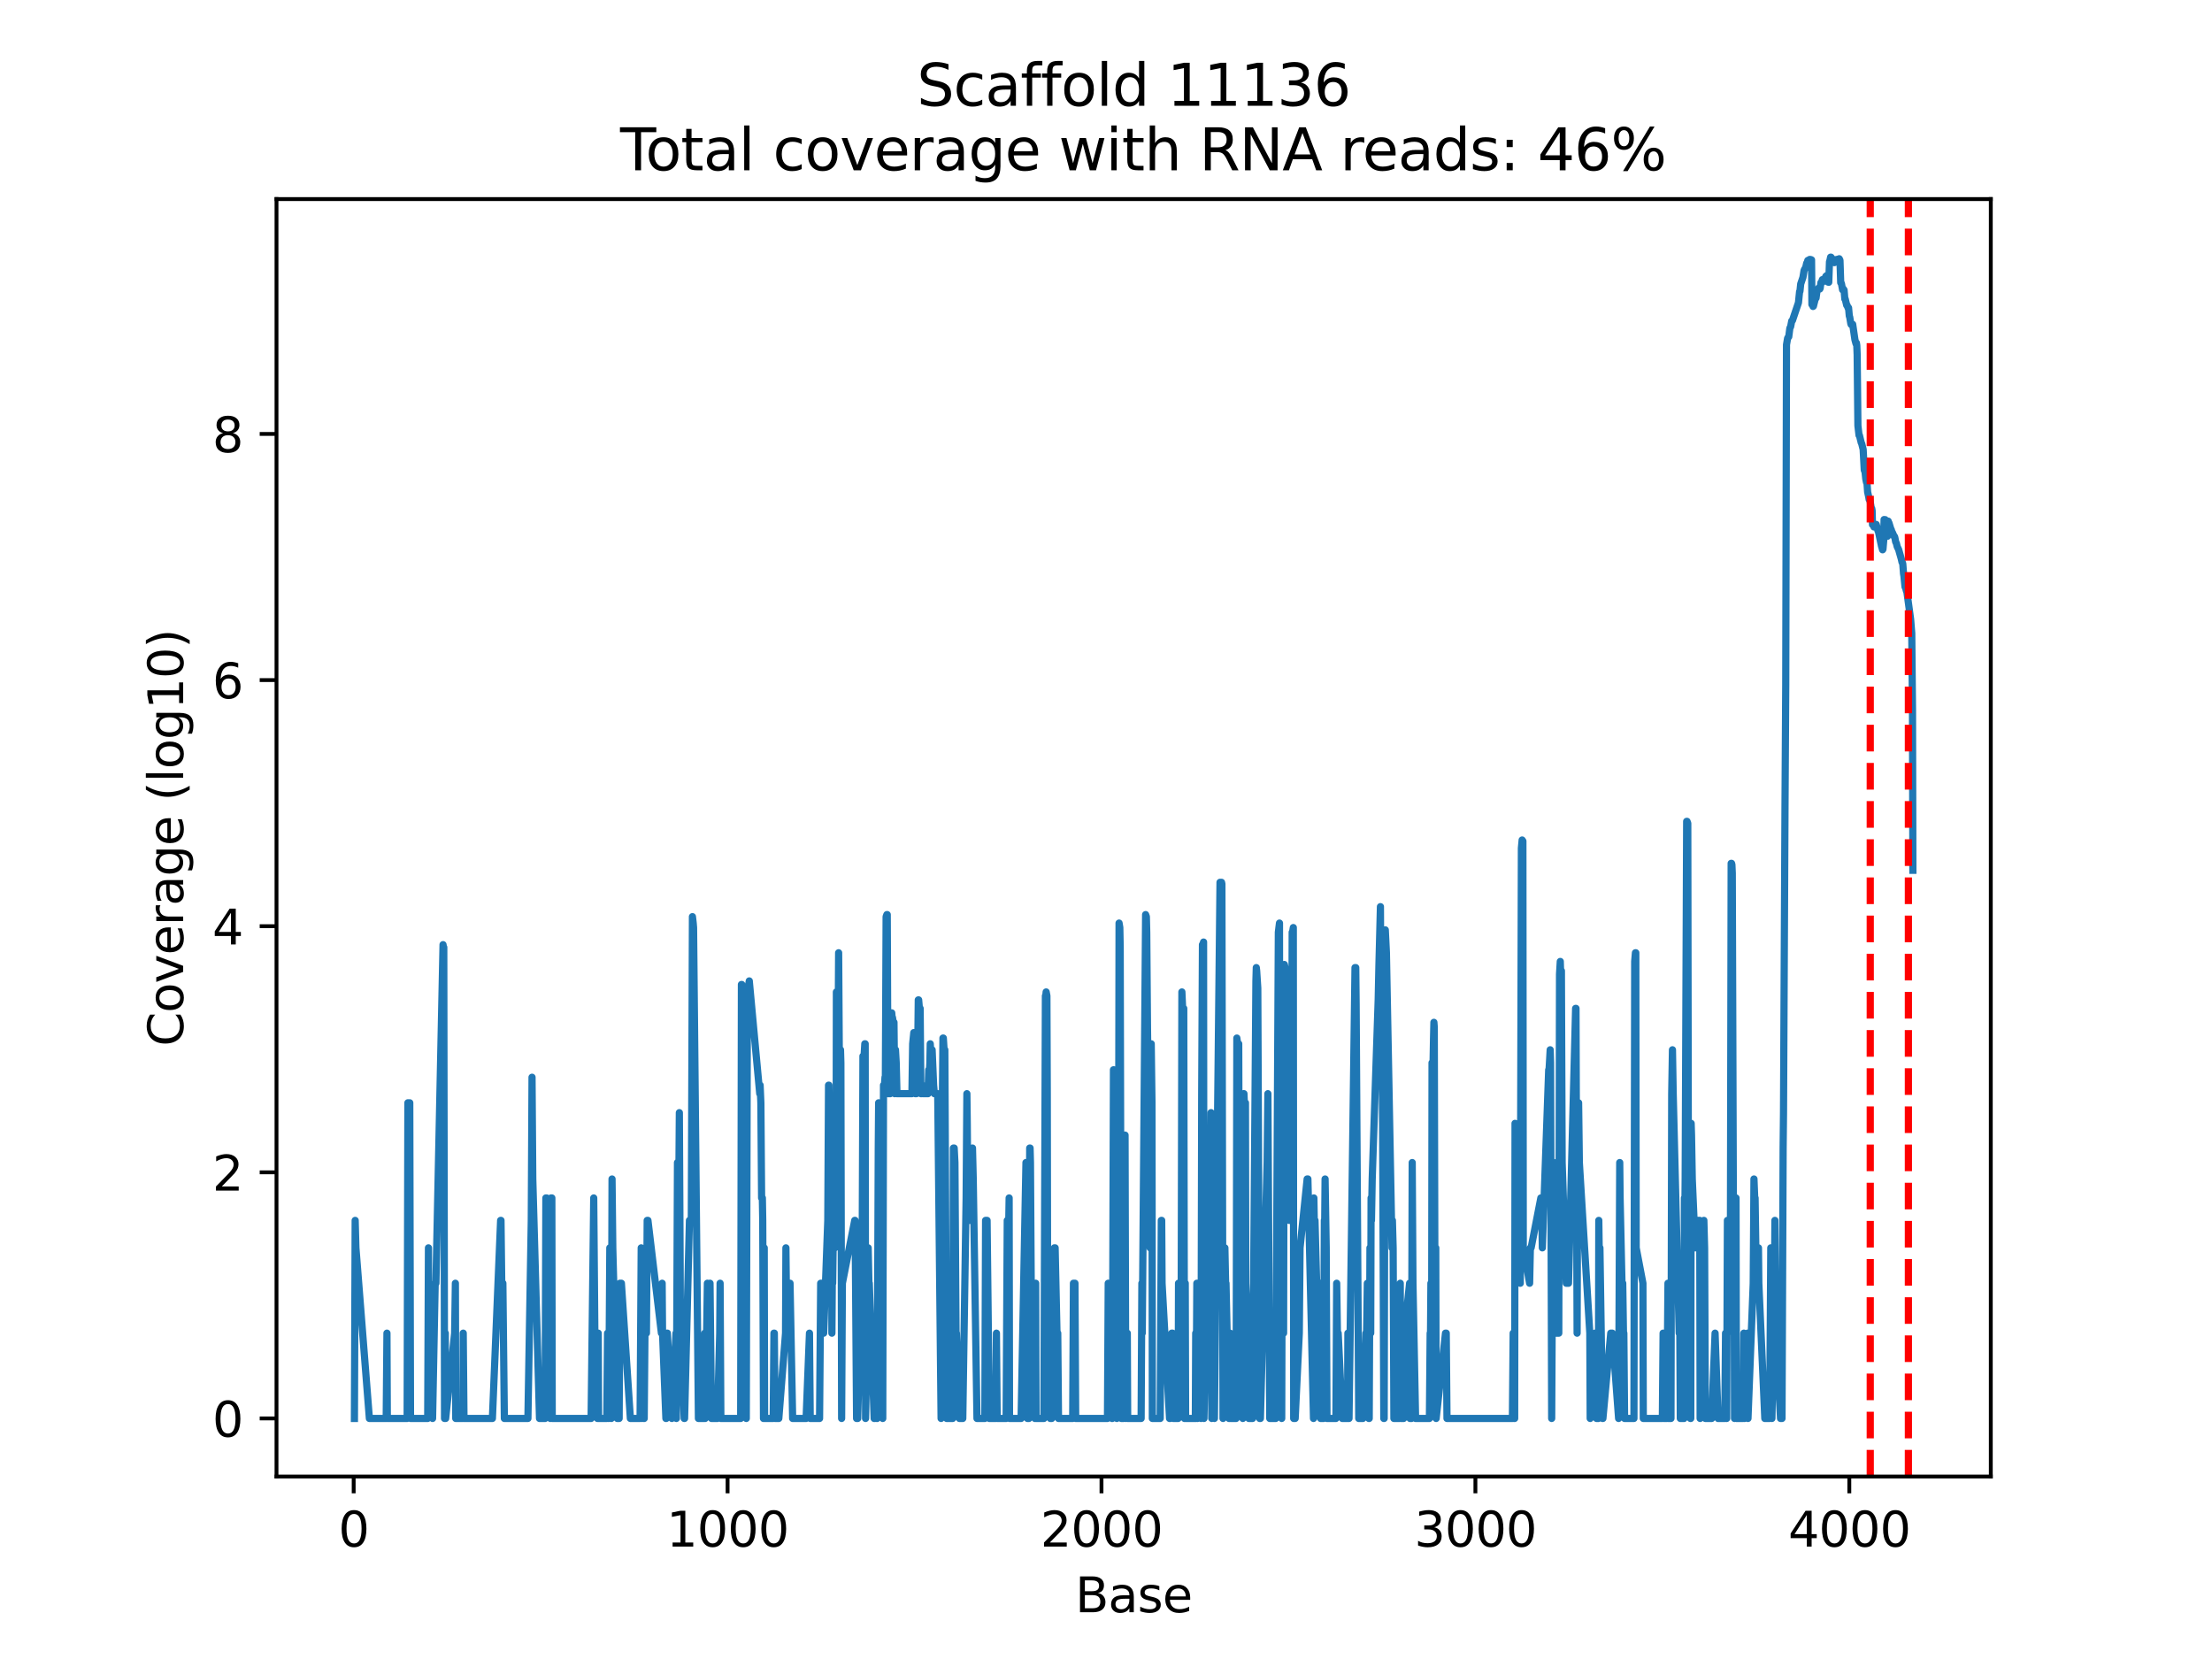 <?xml version="1.0" encoding="utf-8" standalone="no"?>
<!DOCTYPE svg PUBLIC "-//W3C//DTD SVG 1.1//EN"
  "http://www.w3.org/Graphics/SVG/1.1/DTD/svg11.dtd">
<svg xmlns:xlink="http://www.w3.org/1999/xlink" width="460.8pt" height="345.6pt" viewBox="0 0 460.8 345.6" xmlns="http://www.w3.org/2000/svg" version="1.1">
 <defs>
  <style type="text/css">*{stroke-linejoin: round; stroke-linecap: butt}</style>
 </defs>
 <g id="figure_1">
  <g id="patch_1">
   <path d="M 0 345.6 
L 460.8 345.6 
L 460.8 0 
L 0 0 
z
" style="fill: #ffffff"/>
  </g>
  <g id="axes_1">
   <g id="patch_2">
    <path d="M 57.6 307.584 
L 414.72 307.584 
L 414.72 41.472 
L 57.6 41.472 
z
" style="fill: #ffffff"/>
   </g>
   <g id="PolyCollection_1"/>
   <g id="matplotlib.axis_1">
    <g id="xtick_1">
     <g id="line2d_1">
      <defs>
       <path id="m2fdead6496" d="M 0 0 
L 0 3.5 
" style="stroke: #000000; stroke-width: 0.8"/>
      </defs>
      <g>
       <use xlink:href="#m2fdead6496" x="73.677" y="307.584" style="stroke: #000000; stroke-width: 0.8"/>
      </g>
     </g>
     <g id="text_1">
      <!-- 0 -->
      <g transform="translate(70.496 322.182) scale(0.1 -0.1)">
       <defs>
        <path id="DejaVuSans-30" d="M 2034 4250 
Q 1547 4250 1301 3770 
Q 1056 3291 1056 2328 
Q 1056 1369 1301 889 
Q 1547 409 2034 409 
Q 2525 409 2770 889 
Q 3016 1369 3016 2328 
Q 3016 3291 2770 3770 
Q 2525 4250 2034 4250 
z
M 2034 4750 
Q 2819 4750 3233 4129 
Q 3647 3509 3647 2328 
Q 3647 1150 3233 529 
Q 2819 -91 2034 -91 
Q 1250 -91 836 529 
Q 422 1150 422 2328 
Q 422 3509 836 4129 
Q 1250 4750 2034 4750 
z
" transform="scale(0.016)"/>
       </defs>
       <use xlink:href="#DejaVuSans-30"/>
      </g>
     </g>
    </g>
    <g id="xtick_2">
     <g id="line2d_2">
      <g>
       <use xlink:href="#m2fdead6496" x="151.569" y="307.584" style="stroke: #000000; stroke-width: 0.8"/>
      </g>
     </g>
     <g id="text_2">
      <!-- 1000 -->
      <g transform="translate(138.844 322.182) scale(0.1 -0.1)">
       <defs>
        <path id="DejaVuSans-31" d="M 794 531 
L 1825 531 
L 1825 4091 
L 703 3866 
L 703 4441 
L 1819 4666 
L 2450 4666 
L 2450 531 
L 3481 531 
L 3481 0 
L 794 0 
L 794 531 
z
" transform="scale(0.016)"/>
       </defs>
       <use xlink:href="#DejaVuSans-31"/>
       <use xlink:href="#DejaVuSans-30" x="63.623"/>
       <use xlink:href="#DejaVuSans-30" x="127.246"/>
       <use xlink:href="#DejaVuSans-30" x="190.869"/>
      </g>
     </g>
    </g>
    <g id="xtick_3">
     <g id="line2d_3">
      <g>
       <use xlink:href="#m2fdead6496" x="229.461" y="307.584" style="stroke: #000000; stroke-width: 0.8"/>
      </g>
     </g>
     <g id="text_3">
      <!-- 2000 -->
      <g transform="translate(216.736 322.182) scale(0.1 -0.1)">
       <defs>
        <path id="DejaVuSans-32" d="M 1228 531 
L 3431 531 
L 3431 0 
L 469 0 
L 469 531 
Q 828 903 1448 1529 
Q 2069 2156 2228 2338 
Q 2531 2678 2651 2914 
Q 2772 3150 2772 3378 
Q 2772 3750 2511 3984 
Q 2250 4219 1831 4219 
Q 1534 4219 1204 4116 
Q 875 4013 500 3803 
L 500 4441 
Q 881 4594 1212 4672 
Q 1544 4750 1819 4750 
Q 2544 4750 2975 4387 
Q 3406 4025 3406 3419 
Q 3406 3131 3298 2873 
Q 3191 2616 2906 2266 
Q 2828 2175 2409 1742 
Q 1991 1309 1228 531 
z
" transform="scale(0.016)"/>
       </defs>
       <use xlink:href="#DejaVuSans-32"/>
       <use xlink:href="#DejaVuSans-30" x="63.623"/>
       <use xlink:href="#DejaVuSans-30" x="127.246"/>
       <use xlink:href="#DejaVuSans-30" x="190.869"/>
      </g>
     </g>
    </g>
    <g id="xtick_4">
     <g id="line2d_4">
      <g>
       <use xlink:href="#m2fdead6496" x="307.353" y="307.584" style="stroke: #000000; stroke-width: 0.8"/>
      </g>
     </g>
     <g id="text_4">
      <!-- 3000 -->
      <g transform="translate(294.628 322.182) scale(0.1 -0.1)">
       <defs>
        <path id="DejaVuSans-33" d="M 2597 2516 
Q 3050 2419 3304 2112 
Q 3559 1806 3559 1356 
Q 3559 666 3084 287 
Q 2609 -91 1734 -91 
Q 1441 -91 1130 -33 
Q 819 25 488 141 
L 488 750 
Q 750 597 1062 519 
Q 1375 441 1716 441 
Q 2309 441 2620 675 
Q 2931 909 2931 1356 
Q 2931 1769 2642 2001 
Q 2353 2234 1838 2234 
L 1294 2234 
L 1294 2753 
L 1863 2753 
Q 2328 2753 2575 2939 
Q 2822 3125 2822 3475 
Q 2822 3834 2567 4026 
Q 2313 4219 1838 4219 
Q 1578 4219 1281 4162 
Q 984 4106 628 3988 
L 628 4550 
Q 988 4650 1302 4700 
Q 1616 4750 1894 4750 
Q 2613 4750 3031 4423 
Q 3450 4097 3450 3541 
Q 3450 3153 3228 2886 
Q 3006 2619 2597 2516 
z
" transform="scale(0.016)"/>
       </defs>
       <use xlink:href="#DejaVuSans-33"/>
       <use xlink:href="#DejaVuSans-30" x="63.623"/>
       <use xlink:href="#DejaVuSans-30" x="127.246"/>
       <use xlink:href="#DejaVuSans-30" x="190.869"/>
      </g>
     </g>
    </g>
    <g id="xtick_5">
     <g id="line2d_5">
      <g>
       <use xlink:href="#m2fdead6496" x="385.246" y="307.584" style="stroke: #000000; stroke-width: 0.8"/>
      </g>
     </g>
     <g id="text_5">
      <!-- 4000 -->
      <g transform="translate(372.521 322.182) scale(0.1 -0.1)">
       <defs>
        <path id="DejaVuSans-34" d="M 2419 4116 
L 825 1625 
L 2419 1625 
L 2419 4116 
z
M 2253 4666 
L 3047 4666 
L 3047 1625 
L 3713 1625 
L 3713 1100 
L 3047 1100 
L 3047 0 
L 2419 0 
L 2419 1100 
L 313 1100 
L 313 1709 
L 2253 4666 
z
" transform="scale(0.016)"/>
       </defs>
       <use xlink:href="#DejaVuSans-34"/>
       <use xlink:href="#DejaVuSans-30" x="63.623"/>
       <use xlink:href="#DejaVuSans-30" x="127.246"/>
       <use xlink:href="#DejaVuSans-30" x="190.869"/>
      </g>
     </g>
    </g>
    <g id="text_6">
     <!-- Base -->
     <g transform="translate(223.984 335.861) scale(0.1 -0.1)">
      <defs>
       <path id="DejaVuSans-42" d="M 1259 2228 
L 1259 519 
L 2272 519 
Q 2781 519 3026 730 
Q 3272 941 3272 1375 
Q 3272 1813 3026 2020 
Q 2781 2228 2272 2228 
L 1259 2228 
z
M 1259 4147 
L 1259 2741 
L 2194 2741 
Q 2656 2741 2882 2914 
Q 3109 3088 3109 3444 
Q 3109 3797 2882 3972 
Q 2656 4147 2194 4147 
L 1259 4147 
z
M 628 4666 
L 2241 4666 
Q 2963 4666 3353 4366 
Q 3744 4066 3744 3513 
Q 3744 3084 3544 2831 
Q 3344 2578 2956 2516 
Q 3422 2416 3680 2098 
Q 3938 1781 3938 1306 
Q 3938 681 3513 340 
Q 3088 0 2303 0 
L 628 0 
L 628 4666 
z
" transform="scale(0.016)"/>
       <path id="DejaVuSans-61" d="M 2194 1759 
Q 1497 1759 1228 1600 
Q 959 1441 959 1056 
Q 959 750 1161 570 
Q 1363 391 1709 391 
Q 2188 391 2477 730 
Q 2766 1069 2766 1631 
L 2766 1759 
L 2194 1759 
z
M 3341 1997 
L 3341 0 
L 2766 0 
L 2766 531 
Q 2569 213 2275 61 
Q 1981 -91 1556 -91 
Q 1019 -91 701 211 
Q 384 513 384 1019 
Q 384 1609 779 1909 
Q 1175 2209 1959 2209 
L 2766 2209 
L 2766 2266 
Q 2766 2663 2505 2880 
Q 2244 3097 1772 3097 
Q 1472 3097 1187 3025 
Q 903 2953 641 2809 
L 641 3341 
Q 956 3463 1253 3523 
Q 1550 3584 1831 3584 
Q 2591 3584 2966 3190 
Q 3341 2797 3341 1997 
z
" transform="scale(0.016)"/>
       <path id="DejaVuSans-73" d="M 2834 3397 
L 2834 2853 
Q 2591 2978 2328 3040 
Q 2066 3103 1784 3103 
Q 1356 3103 1142 2972 
Q 928 2841 928 2578 
Q 928 2378 1081 2264 
Q 1234 2150 1697 2047 
L 1894 2003 
Q 2506 1872 2764 1633 
Q 3022 1394 3022 966 
Q 3022 478 2636 193 
Q 2250 -91 1575 -91 
Q 1294 -91 989 -36 
Q 684 19 347 128 
L 347 722 
Q 666 556 975 473 
Q 1284 391 1588 391 
Q 1994 391 2212 530 
Q 2431 669 2431 922 
Q 2431 1156 2273 1281 
Q 2116 1406 1581 1522 
L 1381 1569 
Q 847 1681 609 1914 
Q 372 2147 372 2553 
Q 372 3047 722 3315 
Q 1072 3584 1716 3584 
Q 2034 3584 2315 3537 
Q 2597 3491 2834 3397 
z
" transform="scale(0.016)"/>
       <path id="DejaVuSans-65" d="M 3597 1894 
L 3597 1613 
L 953 1613 
Q 991 1019 1311 708 
Q 1631 397 2203 397 
Q 2534 397 2845 478 
Q 3156 559 3463 722 
L 3463 178 
Q 3153 47 2828 -22 
Q 2503 -91 2169 -91 
Q 1331 -91 842 396 
Q 353 884 353 1716 
Q 353 2575 817 3079 
Q 1281 3584 2069 3584 
Q 2775 3584 3186 3129 
Q 3597 2675 3597 1894 
z
M 3022 2063 
Q 3016 2534 2758 2815 
Q 2500 3097 2075 3097 
Q 1594 3097 1305 2825 
Q 1016 2553 972 2059 
L 3022 2063 
z
" transform="scale(0.016)"/>
      </defs>
      <use xlink:href="#DejaVuSans-42"/>
      <use xlink:href="#DejaVuSans-61" x="68.604"/>
      <use xlink:href="#DejaVuSans-73" x="129.883"/>
      <use xlink:href="#DejaVuSans-65" x="181.982"/>
     </g>
    </g>
   </g>
   <g id="matplotlib.axis_2">
    <g id="ytick_1">
     <g id="line2d_6">
      <defs>
       <path id="m511446d543" d="M 0 0 
L -3.5 0 
" style="stroke: #000000; stroke-width: 0.8"/>
      </defs>
      <g>
       <use xlink:href="#m511446d543" x="57.6" y="295.488" style="stroke: #000000; stroke-width: 0.8"/>
      </g>
     </g>
     <g id="text_7">
      <!-- 0 -->
      <g transform="translate(44.237 299.287) scale(0.1 -0.1)">
       <use xlink:href="#DejaVuSans-30"/>
      </g>
     </g>
    </g>
    <g id="ytick_2">
     <g id="line2d_7">
      <g>
       <use xlink:href="#m511446d543" x="57.6" y="244.217" style="stroke: #000000; stroke-width: 0.8"/>
      </g>
     </g>
     <g id="text_8">
      <!-- 2 -->
      <g transform="translate(44.237 248.016) scale(0.1 -0.1)">
       <use xlink:href="#DejaVuSans-32"/>
      </g>
     </g>
    </g>
    <g id="ytick_3">
     <g id="line2d_8">
      <g>
       <use xlink:href="#m511446d543" x="57.6" y="192.945" style="stroke: #000000; stroke-width: 0.8"/>
      </g>
     </g>
     <g id="text_9">
      <!-- 4 -->
      <g transform="translate(44.237 196.744) scale(0.1 -0.1)">
       <use xlink:href="#DejaVuSans-34"/>
      </g>
     </g>
    </g>
    <g id="ytick_4">
     <g id="line2d_9">
      <g>
       <use xlink:href="#m511446d543" x="57.6" y="141.674" style="stroke: #000000; stroke-width: 0.8"/>
      </g>
     </g>
     <g id="text_10">
      <!-- 6 -->
      <g transform="translate(44.237 145.473) scale(0.1 -0.1)">
       <defs>
        <path id="DejaVuSans-36" d="M 2113 2584 
Q 1688 2584 1439 2293 
Q 1191 2003 1191 1497 
Q 1191 994 1439 701 
Q 1688 409 2113 409 
Q 2538 409 2786 701 
Q 3034 994 3034 1497 
Q 3034 2003 2786 2293 
Q 2538 2584 2113 2584 
z
M 3366 4563 
L 3366 3988 
Q 3128 4100 2886 4159 
Q 2644 4219 2406 4219 
Q 1781 4219 1451 3797 
Q 1122 3375 1075 2522 
Q 1259 2794 1537 2939 
Q 1816 3084 2150 3084 
Q 2853 3084 3261 2657 
Q 3669 2231 3669 1497 
Q 3669 778 3244 343 
Q 2819 -91 2113 -91 
Q 1303 -91 875 529 
Q 447 1150 447 2328 
Q 447 3434 972 4092 
Q 1497 4750 2381 4750 
Q 2619 4750 2861 4703 
Q 3103 4656 3366 4563 
z
" transform="scale(0.016)"/>
       </defs>
       <use xlink:href="#DejaVuSans-36"/>
      </g>
     </g>
    </g>
    <g id="ytick_5">
     <g id="line2d_10">
      <g>
       <use xlink:href="#m511446d543" x="57.6" y="90.402" style="stroke: #000000; stroke-width: 0.8"/>
      </g>
     </g>
     <g id="text_11">
      <!-- 8 -->
      <g transform="translate(44.237 94.202) scale(0.1 -0.1)">
       <defs>
        <path id="DejaVuSans-38" d="M 2034 2216 
Q 1584 2216 1326 1975 
Q 1069 1734 1069 1313 
Q 1069 891 1326 650 
Q 1584 409 2034 409 
Q 2484 409 2743 651 
Q 3003 894 3003 1313 
Q 3003 1734 2745 1975 
Q 2488 2216 2034 2216 
z
M 1403 2484 
Q 997 2584 770 2862 
Q 544 3141 544 3541 
Q 544 4100 942 4425 
Q 1341 4750 2034 4750 
Q 2731 4750 3128 4425 
Q 3525 4100 3525 3541 
Q 3525 3141 3298 2862 
Q 3072 2584 2669 2484 
Q 3125 2378 3379 2068 
Q 3634 1759 3634 1313 
Q 3634 634 3220 271 
Q 2806 -91 2034 -91 
Q 1263 -91 848 271 
Q 434 634 434 1313 
Q 434 1759 690 2068 
Q 947 2378 1403 2484 
z
M 1172 3481 
Q 1172 3119 1398 2916 
Q 1625 2713 2034 2713 
Q 2441 2713 2670 2916 
Q 2900 3119 2900 3481 
Q 2900 3844 2670 4047 
Q 2441 4250 2034 4250 
Q 1625 4250 1398 4047 
Q 1172 3844 1172 3481 
z
" transform="scale(0.016)"/>
       </defs>
       <use xlink:href="#DejaVuSans-38"/>
      </g>
     </g>
    </g>
    <g id="text_12">
     <!-- Coverage (log10) -->
     <g transform="translate(38.158 217.961) rotate(-90) scale(0.1 -0.1)">
      <defs>
       <path id="DejaVuSans-43" d="M 4122 4306 
L 4122 3641 
Q 3803 3938 3442 4084 
Q 3081 4231 2675 4231 
Q 1875 4231 1450 3742 
Q 1025 3253 1025 2328 
Q 1025 1406 1450 917 
Q 1875 428 2675 428 
Q 3081 428 3442 575 
Q 3803 722 4122 1019 
L 4122 359 
Q 3791 134 3420 21 
Q 3050 -91 2638 -91 
Q 1578 -91 968 557 
Q 359 1206 359 2328 
Q 359 3453 968 4101 
Q 1578 4750 2638 4750 
Q 3056 4750 3426 4639 
Q 3797 4528 4122 4306 
z
" transform="scale(0.016)"/>
       <path id="DejaVuSans-6f" d="M 1959 3097 
Q 1497 3097 1228 2736 
Q 959 2375 959 1747 
Q 959 1119 1226 758 
Q 1494 397 1959 397 
Q 2419 397 2687 759 
Q 2956 1122 2956 1747 
Q 2956 2369 2687 2733 
Q 2419 3097 1959 3097 
z
M 1959 3584 
Q 2709 3584 3137 3096 
Q 3566 2609 3566 1747 
Q 3566 888 3137 398 
Q 2709 -91 1959 -91 
Q 1206 -91 779 398 
Q 353 888 353 1747 
Q 353 2609 779 3096 
Q 1206 3584 1959 3584 
z
" transform="scale(0.016)"/>
       <path id="DejaVuSans-76" d="M 191 3500 
L 800 3500 
L 1894 563 
L 2988 3500 
L 3597 3500 
L 2284 0 
L 1503 0 
L 191 3500 
z
" transform="scale(0.016)"/>
       <path id="DejaVuSans-72" d="M 2631 2963 
Q 2534 3019 2420 3045 
Q 2306 3072 2169 3072 
Q 1681 3072 1420 2755 
Q 1159 2438 1159 1844 
L 1159 0 
L 581 0 
L 581 3500 
L 1159 3500 
L 1159 2956 
Q 1341 3275 1631 3429 
Q 1922 3584 2338 3584 
Q 2397 3584 2469 3576 
Q 2541 3569 2628 3553 
L 2631 2963 
z
" transform="scale(0.016)"/>
       <path id="DejaVuSans-67" d="M 2906 1791 
Q 2906 2416 2648 2759 
Q 2391 3103 1925 3103 
Q 1463 3103 1205 2759 
Q 947 2416 947 1791 
Q 947 1169 1205 825 
Q 1463 481 1925 481 
Q 2391 481 2648 825 
Q 2906 1169 2906 1791 
z
M 3481 434 
Q 3481 -459 3084 -895 
Q 2688 -1331 1869 -1331 
Q 1566 -1331 1297 -1286 
Q 1028 -1241 775 -1147 
L 775 -588 
Q 1028 -725 1275 -790 
Q 1522 -856 1778 -856 
Q 2344 -856 2625 -561 
Q 2906 -266 2906 331 
L 2906 616 
Q 2728 306 2450 153 
Q 2172 0 1784 0 
Q 1141 0 747 490 
Q 353 981 353 1791 
Q 353 2603 747 3093 
Q 1141 3584 1784 3584 
Q 2172 3584 2450 3431 
Q 2728 3278 2906 2969 
L 2906 3500 
L 3481 3500 
L 3481 434 
z
" transform="scale(0.016)"/>
       <path id="DejaVuSans-20" transform="scale(0.016)"/>
       <path id="DejaVuSans-28" d="M 1984 4856 
Q 1566 4138 1362 3434 
Q 1159 2731 1159 2009 
Q 1159 1288 1364 580 
Q 1569 -128 1984 -844 
L 1484 -844 
Q 1016 -109 783 600 
Q 550 1309 550 2009 
Q 550 2706 781 3412 
Q 1013 4119 1484 4856 
L 1984 4856 
z
" transform="scale(0.016)"/>
       <path id="DejaVuSans-6c" d="M 603 4863 
L 1178 4863 
L 1178 0 
L 603 0 
L 603 4863 
z
" transform="scale(0.016)"/>
       <path id="DejaVuSans-29" d="M 513 4856 
L 1013 4856 
Q 1481 4119 1714 3412 
Q 1947 2706 1947 2009 
Q 1947 1309 1714 600 
Q 1481 -109 1013 -844 
L 513 -844 
Q 928 -128 1133 580 
Q 1338 1288 1338 2009 
Q 1338 2731 1133 3434 
Q 928 4138 513 4856 
z
" transform="scale(0.016)"/>
      </defs>
      <use xlink:href="#DejaVuSans-43"/>
      <use xlink:href="#DejaVuSans-6f" x="69.824"/>
      <use xlink:href="#DejaVuSans-76" x="131.006"/>
      <use xlink:href="#DejaVuSans-65" x="190.186"/>
      <use xlink:href="#DejaVuSans-72" x="251.709"/>
      <use xlink:href="#DejaVuSans-61" x="292.822"/>
      <use xlink:href="#DejaVuSans-67" x="354.102"/>
      <use xlink:href="#DejaVuSans-65" x="417.578"/>
      <use xlink:href="#DejaVuSans-20" x="479.102"/>
      <use xlink:href="#DejaVuSans-28" x="510.889"/>
      <use xlink:href="#DejaVuSans-6c" x="549.902"/>
      <use xlink:href="#DejaVuSans-6f" x="577.686"/>
      <use xlink:href="#DejaVuSans-67" x="638.867"/>
      <use xlink:href="#DejaVuSans-31" x="702.344"/>
      <use xlink:href="#DejaVuSans-30" x="765.967"/>
      <use xlink:href="#DejaVuSans-29" x="829.59"/>
     </g>
    </g>
   </g>
   <g id="line2d_11">
    <path d="M 73.833 295.488 
L 73.989 254.229 
L 74.144 259.949 
L 76.948 295.488 
L 80.454 295.488 
L 80.609 277.719 
L 80.687 295.488 
L 84.816 295.488 
L 84.971 229.734 
L 85.049 229.734 
L 85.205 234.016 
L 85.361 229.734 
L 85.517 295.488 
L 89.1 295.488 
L 89.255 259.949 
L 89.333 277.719 
L 90.112 295.488 
L 90.657 267.324 
L 90.813 267.324 
L 92.293 196.787 
L 92.371 197.338 
L 92.449 197.338 
L 92.605 295.488 
L 92.761 277.719 
L 92.838 295.488 
L 94.708 277.719 
L 94.864 267.324 
L 94.942 295.488 
L 96.421 295.488 
L 96.499 277.719 
L 96.655 295.488 
L 102.575 295.488 
L 104.289 254.229 
L 104.366 254.229 
L 104.522 267.324 
L 104.756 267.324 
L 105.067 295.488 
L 109.975 295.488 
L 110.676 254.229 
L 110.832 224.411 
L 110.987 245.603 
L 112.389 295.488 
L 113.558 295.488 
L 113.714 249.555 
L 113.869 249.555 
L 114.648 295.488 
L 114.804 249.555 
L 114.96 249.555 
L 115.038 295.488 
L 123.138 295.488 
L 123.684 249.555 
L 123.917 277.719 
L 124.073 277.719 
L 124.463 295.488 
L 124.618 277.719 
L 124.696 295.488 
L 126.41 295.488 
L 126.566 277.719 
L 126.644 277.719 
L 126.799 295.488 
L 127.033 259.949 
L 127.189 259.949 
L 127.345 295.488 
L 127.5 245.603 
L 127.656 259.949 
L 128.591 295.488 
L 128.98 295.488 
L 129.136 267.324 
L 129.448 267.324 
L 131.317 295.488 
L 133.342 295.488 
L 133.576 259.949 
L 133.732 295.488 
L 133.888 277.719 
L 133.965 277.719 
L 134.121 295.488 
L 134.199 295.488 
L 134.355 277.719 
L 134.667 277.719 
L 134.822 254.229 
L 134.978 254.229 
L 137.782 277.719 
L 137.938 267.324 
L 138.016 277.719 
L 138.717 295.488 
L 138.795 295.488 
L 138.951 277.719 
L 139.028 277.719 
L 139.963 295.488 
L 140.82 277.719 
L 140.898 295.488 
L 141.132 242.18 
L 141.443 242.18 
L 141.521 231.786 
L 141.755 277.719 
L 142.534 295.488 
L 142.612 295.488 
L 143.624 254.229 
L 144.014 254.229 
L 144.247 190.957 
L 144.403 192.295 
L 144.481 193.228 
L 145.494 295.488 
L 146.662 295.488 
L 146.818 277.719 
L 146.896 295.488 
L 147.051 277.719 
L 147.207 277.719 
L 147.363 267.324 
L 147.519 277.719 
L 147.597 277.719 
L 147.908 267.324 
L 148.22 295.488 
L 149.466 295.488 
L 149.933 277.719 
L 150.011 267.324 
L 150.167 295.488 
L 154.295 295.488 
L 154.451 205.087 
L 154.529 205.087 
L 154.685 205.853 
L 154.763 277.719 
L 155.464 295.488 
L 155.697 205.853 
L 155.853 205.853 
L 156.087 204.344 
L 158.268 227.834 
L 158.346 226.065 
L 158.502 229.734 
L 158.657 249.555 
L 158.813 249.555 
L 158.891 254.229 
L 159.047 295.488 
L 159.203 259.949 
L 159.28 295.488 
L 161.072 295.488 
L 161.228 277.719 
L 161.306 277.719 
L 161.461 295.488 
L 162.24 295.488 
L 163.642 277.719 
L 163.72 259.949 
L 163.798 267.324 
L 164.577 267.324 
L 165.122 295.488 
L 167.926 295.488 
L 168.627 277.719 
L 168.783 295.488 
L 170.731 295.488 
L 170.964 267.324 
L 171.276 267.324 
L 171.432 277.719 
L 171.587 277.719 
L 172.444 254.229 
L 172.6 226.065 
L 172.678 226.065 
L 172.834 236.46 
L 173.223 236.46 
L 173.301 277.719 
L 173.379 267.324 
L 173.457 267.324 
L 173.69 249.555 
L 173.768 249.555 
L 173.924 259.949 
L 174.08 245.603 
L 174.158 254.229 
L 174.236 206.641 
L 174.314 210.997 
L 174.625 210.997 
L 174.703 198.478 
L 174.859 222.857 
L 174.937 222.857 
L 175.093 218.69 
L 175.17 221.391 
L 175.326 295.488 
L 175.482 267.324 
L 178.052 254.229 
L 178.13 254.229 
L 178.442 295.488 
L 178.676 295.488 
L 179.61 259.949 
L 179.766 220.005 
L 180 220.005 
L 180.156 217.44 
L 180.233 217.44 
L 180.311 295.488 
L 180.701 277.719 
L 180.857 259.949 
L 181.012 267.324 
L 181.09 267.324 
L 182.103 295.488 
L 182.259 295.488 
L 182.414 277.719 
L 182.492 277.719 
L 182.648 295.488 
L 182.726 295.488 
L 182.96 239.161 
L 183.038 229.734 
L 183.115 231.786 
L 183.271 259.949 
L 183.505 249.555 
L 183.661 267.324 
L 183.739 267.324 
L 183.894 295.488 
L 184.05 226.065 
L 184.128 227.834 
L 184.362 224.411 
L 184.44 224.411 
L 184.595 190.957 
L 184.751 190.527 
L 184.829 190.527 
L 184.985 227.834 
L 185.452 227.834 
L 185.686 224.411 
L 185.764 210.997 
L 185.842 211.964 
L 185.92 211.964 
L 186.075 212.97 
L 186.231 212.97 
L 186.387 227.834 
L 186.543 218.69 
L 186.698 221.391 
L 186.854 227.834 
L 189.97 227.834 
L 190.126 217.44 
L 190.359 215.107 
L 190.515 218.69 
L 190.671 227.834 
L 190.905 227.834 
L 191.138 222.857 
L 191.294 208.296 
L 191.372 208.296 
L 191.528 210.065 
L 191.684 210.065 
L 191.839 227.834 
L 191.995 227.834 
L 192.151 226.065 
L 192.307 227.834 
L 193.319 227.834 
L 193.475 222.857 
L 193.631 222.857 
L 193.709 221.391 
L 193.787 217.44 
L 193.942 220.005 
L 194.098 221.391 
L 194.176 218.69 
L 194.488 226.065 
L 194.643 227.834 
L 195.345 227.834 
L 196.046 295.488 
L 196.201 242.18 
L 196.435 216.247 
L 196.513 216.247 
L 196.669 218.69 
L 196.824 218.69 
L 197.214 295.488 
L 197.525 295.488 
L 197.681 277.719 
L 197.759 295.488 
L 198.46 295.488 
L 198.616 239.161 
L 198.772 239.161 
L 198.928 242.18 
L 199.161 277.719 
L 199.239 277.719 
L 199.862 295.488 
L 200.563 295.488 
L 201.264 249.555 
L 201.42 227.834 
L 201.498 234.016 
L 201.654 254.229 
L 202.043 254.229 
L 202.588 239.161 
L 202.744 245.603 
L 203.523 295.488 
L 205.159 295.488 
L 205.315 254.229 
L 205.626 254.229 
L 206.094 295.488 
L 207.418 295.488 
L 207.574 277.719 
L 207.729 295.488 
L 209.599 295.488 
L 209.832 254.229 
L 210.144 254.229 
L 210.222 249.555 
L 210.3 295.488 
L 212.714 295.488 
L 213.727 242.18 
L 213.883 242.18 
L 214.039 295.488 
L 214.35 295.488 
L 214.506 239.161 
L 214.584 239.161 
L 214.662 242.18 
L 214.818 267.324 
L 215.596 295.488 
L 215.752 267.324 
L 215.83 295.488 
L 217.466 295.488 
L 217.777 207.455 
L 217.855 207.455 
L 217.933 206.641 
L 218.089 207.455 
L 218.167 227.834 
L 218.245 277.719 
L 218.79 295.488 
L 219.102 295.488 
L 219.647 259.949 
L 219.803 259.949 
L 220.192 277.719 
L 220.348 277.719 
L 220.504 295.488 
L 223.464 295.488 
L 223.619 267.324 
L 223.931 267.324 
L 224.087 295.488 
L 230.708 295.488 
L 230.863 267.324 
L 231.642 295.488 
L 231.72 295.488 
L 231.954 222.857 
L 232.032 222.857 
L 232.188 234.016 
L 232.343 277.719 
L 232.499 277.719 
L 232.655 295.488 
L 232.966 277.719 
L 233.122 192.295 
L 233.278 193.228 
L 233.356 197.338 
L 233.59 295.488 
L 234.057 295.488 
L 234.213 239.161 
L 234.368 236.46 
L 234.524 295.488 
L 234.836 277.719 
L 234.914 295.488 
L 237.718 295.488 
L 237.874 267.324 
L 237.952 277.719 
L 238.653 190.527 
L 238.808 190.957 
L 238.886 194.195 
L 239.042 214.016 
L 239.587 259.949 
L 239.665 249.555 
L 239.821 217.44 
L 239.977 229.734 
L 240.055 295.488 
L 241.69 295.488 
L 241.924 254.229 
L 242.002 254.229 
L 242.08 267.324 
L 243.638 295.488 
L 243.793 295.488 
L 244.105 277.719 
L 244.261 277.719 
L 244.417 295.488 
L 245.429 295.488 
L 245.507 267.324 
L 245.585 277.719 
L 246.052 277.719 
L 246.208 206.641 
L 246.364 210.065 
L 246.598 210.065 
L 246.753 295.488 
L 246.909 267.324 
L 246.987 295.488 
L 249.012 295.488 
L 249.09 277.719 
L 249.168 295.488 
L 249.324 267.324 
L 249.402 267.324 
L 249.48 295.488 
L 249.635 267.324 
L 249.791 277.719 
L 249.869 277.719 
L 250.181 295.488 
L 250.336 227.834 
L 250.492 196.787 
L 250.57 196.787 
L 250.726 196.247 
L 250.804 295.488 
L 252.128 236.46 
L 252.206 239.161 
L 252.284 231.786 
L 252.439 295.488 
L 252.751 245.603 
L 252.907 242.18 
L 252.985 295.488 
L 254.153 183.801 
L 254.465 183.801 
L 254.543 184.131 
L 254.698 259.949 
L 254.776 295.488 
L 255.166 259.949 
L 255.321 267.324 
L 255.399 267.324 
L 256.023 295.488 
L 256.178 295.488 
L 256.256 277.719 
L 256.412 295.488 
L 257.502 295.488 
L 257.658 216.247 
L 257.814 217.44 
L 258.048 217.44 
L 258.203 277.719 
L 258.593 267.324 
L 258.671 267.324 
L 258.749 259.949 
L 258.905 295.488 
L 259.06 227.834 
L 259.138 227.834 
L 259.294 231.786 
L 259.45 229.734 
L 259.528 267.324 
L 259.995 277.719 
L 260.073 277.719 
L 260.151 295.488 
L 260.93 295.488 
L 261.631 204.344 
L 261.709 201.57 
L 261.787 202.236 
L 262.02 205.853 
L 262.41 295.488 
L 262.565 295.488 
L 263.968 242.18 
L 264.123 227.834 
L 264.513 295.488 
L 265.759 295.488 
L 266.304 194.195 
L 266.538 192.295 
L 266.616 254.229 
L 267.005 295.488 
L 267.161 236.46 
L 267.239 236.46 
L 267.317 245.603 
L 267.395 277.719 
L 267.551 200.921 
L 267.706 201.57 
L 267.784 206.641 
L 267.94 249.555 
L 268.174 249.555 
L 268.329 231.786 
L 268.563 254.229 
L 268.719 254.229 
L 269.03 245.603 
L 269.186 194.195 
L 269.264 194.195 
L 269.42 193.228 
L 269.498 295.488 
L 269.809 295.488 
L 270.666 277.719 
L 270.822 259.949 
L 272.302 245.603 
L 272.458 245.603 
L 273.626 295.488 
L 273.704 249.555 
L 273.782 254.229 
L 273.938 254.229 
L 274.561 277.719 
L 274.95 277.719 
L 275.028 267.324 
L 275.106 295.488 
L 275.729 295.488 
L 275.885 254.229 
L 275.963 254.229 
L 276.041 245.603 
L 276.274 259.949 
L 276.43 295.488 
L 278.3 295.488 
L 278.455 267.324 
L 278.611 277.719 
L 278.767 277.719 
L 279.624 295.488 
L 280.714 295.488 
L 280.792 277.719 
L 280.948 295.488 
L 281.026 295.488 
L 282.272 201.57 
L 282.428 201.57 
L 282.506 209.165 
L 283.051 295.488 
L 283.908 295.488 
L 284.531 277.719 
L 284.687 277.719 
L 284.843 267.324 
L 284.92 267.324 
L 285.154 295.488 
L 285.232 295.488 
L 285.388 259.949 
L 285.466 267.324 
L 285.544 277.719 
L 285.622 249.555 
L 285.699 254.229 
L 285.855 245.603 
L 287.101 208.296 
L 287.257 200.921 
L 287.569 188.872 
L 287.725 222.857 
L 287.958 222.857 
L 288.036 236.46 
L 288.27 295.488 
L 288.348 295.488 
L 288.581 193.707 
L 288.815 198.478 
L 289.983 259.949 
L 290.061 254.229 
L 290.217 259.949 
L 290.373 295.488 
L 291.541 295.488 
L 291.697 267.324 
L 291.853 295.488 
L 292.398 295.488 
L 292.554 277.719 
L 293.644 267.324 
L 293.722 295.488 
L 294.034 295.488 
L 294.19 242.18 
L 294.345 267.324 
L 294.891 295.488 
L 297.773 295.488 
L 297.928 277.719 
L 298.006 277.719 
L 298.084 267.324 
L 298.24 277.719 
L 298.318 221.391 
L 298.396 224.411 
L 298.474 224.411 
L 298.63 216.247 
L 298.707 212.97 
L 298.785 214.016 
L 298.941 277.719 
L 299.097 259.949 
L 299.175 295.488 
L 301.122 277.719 
L 301.278 277.719 
L 301.434 295.488 
L 315.065 295.488 
L 315.221 277.719 
L 315.376 295.488 
L 315.532 295.488 
L 315.61 234.016 
L 315.688 236.46 
L 315.844 245.603 
L 316.7 267.324 
L 316.934 176.673 
L 317.09 174.988 
L 317.246 175.222 
L 317.324 259.949 
L 318.648 267.324 
L 318.804 259.949 
L 318.959 259.949 
L 320.985 249.555 
L 321.14 249.555 
L 321.296 259.949 
L 322.62 222.857 
L 322.698 222.857 
L 322.932 218.69 
L 323.01 221.391 
L 323.243 295.488 
L 323.477 249.555 
L 323.711 242.18 
L 323.789 249.555 
L 323.944 277.719 
L 324.723 277.719 
L 324.879 202.92 
L 325.035 200.288 
L 325.113 202.92 
L 325.191 202.236 
L 325.269 202.236 
L 325.424 242.18 
L 326.281 267.324 
L 326.749 267.324 
L 328.229 210.065 
L 328.306 210.065 
L 328.54 277.719 
L 328.696 229.734 
L 328.852 229.734 
L 329.007 242.18 
L 331.188 277.719 
L 331.266 295.488 
L 332.279 277.719 
L 332.357 277.719 
L 332.591 295.488 
L 332.98 295.488 
L 333.058 254.229 
L 333.136 259.949 
L 333.292 259.949 
L 333.837 295.488 
L 333.915 295.488 
L 335.55 277.719 
L 335.862 277.719 
L 337.186 295.488 
L 337.42 242.18 
L 337.498 249.555 
L 337.887 267.324 
L 338.043 267.324 
L 338.199 277.719 
L 338.277 277.719 
L 338.432 295.488 
L 340.38 295.488 
L 340.536 200.288 
L 340.691 198.478 
L 340.769 198.478 
L 340.847 259.949 
L 342.249 267.324 
L 342.327 295.488 
L 346.3 295.488 
L 346.455 277.719 
L 346.611 295.488 
L 347.234 295.488 
L 347.468 267.324 
L 347.546 295.488 
L 348.091 295.488 
L 348.247 227.834 
L 348.403 218.69 
L 348.558 227.834 
L 349.805 277.719 
L 349.883 267.324 
L 350.038 295.488 
L 350.817 295.488 
L 350.895 249.555 
L 350.973 254.229 
L 351.051 245.603 
L 351.363 171.103 
L 351.44 171.103 
L 351.596 171.507 
L 351.752 267.324 
L 351.908 267.324 
L 352.141 295.488 
L 352.219 295.488 
L 352.297 234.016 
L 352.375 236.46 
L 352.531 245.603 
L 353.154 259.949 
L 353.31 254.229 
L 354.089 254.229 
L 354.167 295.488 
L 354.946 254.229 
L 355.101 259.949 
L 355.257 295.488 
L 356.581 295.488 
L 357.282 277.719 
L 357.905 295.488 
L 359.308 295.488 
L 359.463 277.719 
L 359.619 295.488 
L 359.697 295.488 
L 359.853 254.229 
L 359.931 259.949 
L 360.086 267.324 
L 360.32 267.324 
L 360.476 259.949 
L 360.632 179.849 
L 360.71 179.849 
L 360.787 180.132 
L 360.865 181.901 
L 361.177 277.719 
L 361.255 267.324 
L 361.333 295.488 
L 361.488 249.555 
L 361.644 249.555 
L 361.722 295.488 
L 363.124 295.488 
L 363.28 277.719 
L 363.436 295.488 
L 364.059 277.719 
L 364.137 295.488 
L 365.227 267.324 
L 365.383 245.603 
L 365.539 249.555 
L 365.617 249.555 
L 365.773 259.949 
L 366.318 259.949 
L 366.396 267.324 
L 367.642 295.488 
L 368.655 295.488 
L 368.888 259.949 
L 368.966 267.324 
L 369.122 295.488 
L 369.667 267.324 
L 369.745 254.229 
L 369.979 277.719 
L 370.913 295.488 
L 371.225 295.488 
L 371.459 239.161 
L 371.537 231.786 
L 371.848 167.906 
L 372.004 142.607 
L 372.16 71.824 
L 372.393 70.445 
L 372.549 70.186 
L 372.627 70.159 
L 372.861 68.343 
L 373.017 68.079 
L 373.25 66.856 
L 373.406 66.753 
L 373.64 66.045 
L 374.652 63.051 
L 374.886 60.738 
L 374.964 60.67 
L 375.12 59.152 
L 375.587 57.767 
L 375.821 56.341 
L 375.976 56.006 
L 376.132 55.843 
L 376.366 54.82 
L 376.444 54.769 
L 376.6 54.256 
L 376.755 54.199 
L 376.989 54.047 
L 377.223 54.061 
L 377.378 54.138 
L 377.456 63.435 
L 377.534 63.333 
L 377.612 63.384 
L 377.69 63.841 
L 377.768 63.774 
L 378.157 62.227 
L 378.313 62.093 
L 378.547 60.413 
L 378.625 60.416 
L 378.858 60.008 
L 378.936 60.081 
L 379.014 59.971 
L 379.092 60.203 
L 379.17 60.076 
L 379.326 58.882 
L 379.404 58.998 
L 379.637 58.248 
L 379.871 58.288 
L 379.949 58.599 
L 380.027 58.495 
L 380.338 57.578 
L 380.494 57.428 
L 380.572 57.499 
L 380.806 58.759 
L 380.962 58.807 
L 381.117 54.492 
L 381.195 54.306 
L 381.351 53.568 
L 381.429 53.57 
L 381.74 54.024 
L 381.818 53.982 
L 382.13 54.715 
L 382.208 54.594 
L 382.364 54.193 
L 382.597 54.053 
L 382.675 54.113 
L 382.909 53.982 
L 382.987 54.024 
L 383.143 53.901 
L 383.298 54.203 
L 383.454 58.882 
L 383.532 58.907 
L 383.61 59.094 
L 383.844 60.37 
L 383.999 60.19 
L 384.077 60.501 
L 384.155 60.421 
L 384.311 62.287 
L 384.389 62.281 
L 384.7 63.586 
L 384.778 63.583 
L 385.012 64.216 
L 385.09 64.12 
L 385.246 65.863 
L 385.323 66.015 
L 385.557 67.418 
L 385.635 67.615 
L 385.713 67.439 
L 385.869 67.633 
L 385.947 67.562 
L 386.414 70.767 
L 386.648 71.621 
L 386.726 71.44 
L 386.803 71.966 
L 386.881 73.897 
L 387.037 88.673 
L 387.271 90.687 
L 387.349 90.679 
L 387.738 92.265 
L 387.816 92.367 
L 388.128 93.614 
L 388.361 97.958 
L 388.517 98.26 
L 388.673 99.764 
L 388.829 100.493 
L 388.907 100.302 
L 389.062 102.494 
L 389.296 103.549 
L 389.374 104.042 
L 389.452 104.013 
L 389.53 104.115 
L 389.841 105.988 
L 389.919 105.925 
L 389.997 106.37 
L 390.075 109.305 
L 390.153 109.108 
L 390.231 109.019 
L 390.386 109.777 
L 390.464 109.741 
L 390.62 109.252 
L 390.776 109.432 
L 390.854 109.252 
L 391.243 110.653 
L 391.321 110.766 
L 391.944 113.729 
L 392.178 114.532 
L 392.256 114.4 
L 392.412 112.58 
L 392.49 108.232 
L 392.567 108.439 
L 392.645 108.457 
L 392.723 108.249 
L 392.801 109.468 
L 392.879 109.019 
L 392.957 109.234 
L 393.035 111.015 
L 393.113 110.69 
L 393.191 111.716 
L 393.268 111.324 
L 393.346 108.561 
L 393.424 108.878 
L 393.502 108.931 
L 393.892 110.202 
L 393.97 110.295 
L 394.125 110.843 
L 394.203 110.9 
L 394.593 111.776 
L 394.671 111.796 
L 394.748 112.074 
L 394.904 112.888 
L 395.06 113.2 
L 395.216 113.857 
L 395.527 114.51 
L 396.073 116.43 
L 396.228 117.128 
L 396.306 117.201 
L 396.384 117.471 
L 396.54 119.503 
L 396.618 119.962 
L 396.852 122.269 
L 396.929 122.329 
L 397.163 123.18 
L 397.241 123.303 
L 398.02 129.016 
L 398.254 131.929 
L 398.409 147.854 
L 398.487 181.298 
L 398.487 181.298 
" clip-path="url(#p5db2da6932)" style="fill: none; stroke: #1f77b4; stroke-width: 1.5; stroke-linecap: square"/>
   </g>
   <g id="line2d_12">
    <path d="M 389.608 307.584 
L 389.608 41.472 
" clip-path="url(#p5db2da6932)" style="fill: none; stroke-dasharray: 5.55,2.4; stroke-dashoffset: 0; stroke: #ff0000; stroke-width: 1.5"/>
   </g>
   <g id="line2d_13">
    <path d="M 397.553 307.584 
L 397.553 41.472 
" clip-path="url(#p5db2da6932)" style="fill: none; stroke-dasharray: 5.55,2.4; stroke-dashoffset: 0; stroke: #ff0000; stroke-width: 1.5"/>
   </g>
   <g id="patch_3">
    <path d="M 57.6 307.584 
L 57.6 41.472 
" style="fill: none; stroke: #000000; stroke-width: 0.8; stroke-linejoin: miter; stroke-linecap: square"/>
   </g>
   <g id="patch_4">
    <path d="M 414.72 307.584 
L 414.72 41.472 
" style="fill: none; stroke: #000000; stroke-width: 0.8; stroke-linejoin: miter; stroke-linecap: square"/>
   </g>
   <g id="patch_5">
    <path d="M 57.6 307.584 
L 414.72 307.584 
" style="fill: none; stroke: #000000; stroke-width: 0.8; stroke-linejoin: miter; stroke-linecap: square"/>
   </g>
   <g id="patch_6">
    <path d="M 57.6 41.472 
L 414.72 41.472 
" style="fill: none; stroke: #000000; stroke-width: 0.8; stroke-linejoin: miter; stroke-linecap: square"/>
   </g>
   <g id="text_13">
    <!-- Scaffold 11136 -->
    <g transform="translate(191.009 22.035) scale(0.12 -0.12)">
     <defs>
      <path id="DejaVuSans-53" d="M 3425 4513 
L 3425 3897 
Q 3066 4069 2747 4153 
Q 2428 4238 2131 4238 
Q 1616 4238 1336 4038 
Q 1056 3838 1056 3469 
Q 1056 3159 1242 3001 
Q 1428 2844 1947 2747 
L 2328 2669 
Q 3034 2534 3370 2195 
Q 3706 1856 3706 1288 
Q 3706 609 3251 259 
Q 2797 -91 1919 -91 
Q 1588 -91 1214 -16 
Q 841 59 441 206 
L 441 856 
Q 825 641 1194 531 
Q 1563 422 1919 422 
Q 2459 422 2753 634 
Q 3047 847 3047 1241 
Q 3047 1584 2836 1778 
Q 2625 1972 2144 2069 
L 1759 2144 
Q 1053 2284 737 2584 
Q 422 2884 422 3419 
Q 422 4038 858 4394 
Q 1294 4750 2059 4750 
Q 2388 4750 2728 4690 
Q 3069 4631 3425 4513 
z
" transform="scale(0.016)"/>
      <path id="DejaVuSans-63" d="M 3122 3366 
L 3122 2828 
Q 2878 2963 2633 3030 
Q 2388 3097 2138 3097 
Q 1578 3097 1268 2742 
Q 959 2388 959 1747 
Q 959 1106 1268 751 
Q 1578 397 2138 397 
Q 2388 397 2633 464 
Q 2878 531 3122 666 
L 3122 134 
Q 2881 22 2623 -34 
Q 2366 -91 2075 -91 
Q 1284 -91 818 406 
Q 353 903 353 1747 
Q 353 2603 823 3093 
Q 1294 3584 2113 3584 
Q 2378 3584 2631 3529 
Q 2884 3475 3122 3366 
z
" transform="scale(0.016)"/>
      <path id="DejaVuSans-66" d="M 2375 4863 
L 2375 4384 
L 1825 4384 
Q 1516 4384 1395 4259 
Q 1275 4134 1275 3809 
L 1275 3500 
L 2222 3500 
L 2222 3053 
L 1275 3053 
L 1275 0 
L 697 0 
L 697 3053 
L 147 3053 
L 147 3500 
L 697 3500 
L 697 3744 
Q 697 4328 969 4595 
Q 1241 4863 1831 4863 
L 2375 4863 
z
" transform="scale(0.016)"/>
      <path id="DejaVuSans-64" d="M 2906 2969 
L 2906 4863 
L 3481 4863 
L 3481 0 
L 2906 0 
L 2906 525 
Q 2725 213 2448 61 
Q 2172 -91 1784 -91 
Q 1150 -91 751 415 
Q 353 922 353 1747 
Q 353 2572 751 3078 
Q 1150 3584 1784 3584 
Q 2172 3584 2448 3432 
Q 2725 3281 2906 2969 
z
M 947 1747 
Q 947 1113 1208 752 
Q 1469 391 1925 391 
Q 2381 391 2643 752 
Q 2906 1113 2906 1747 
Q 2906 2381 2643 2742 
Q 2381 3103 1925 3103 
Q 1469 3103 1208 2742 
Q 947 2381 947 1747 
z
" transform="scale(0.016)"/>
     </defs>
     <use xlink:href="#DejaVuSans-53"/>
     <use xlink:href="#DejaVuSans-63" x="63.477"/>
     <use xlink:href="#DejaVuSans-61" x="118.457"/>
     <use xlink:href="#DejaVuSans-66" x="179.736"/>
     <use xlink:href="#DejaVuSans-66" x="214.941"/>
     <use xlink:href="#DejaVuSans-6f" x="250.146"/>
     <use xlink:href="#DejaVuSans-6c" x="311.328"/>
     <use xlink:href="#DejaVuSans-64" x="339.111"/>
     <use xlink:href="#DejaVuSans-20" x="402.588"/>
     <use xlink:href="#DejaVuSans-31" x="434.375"/>
     <use xlink:href="#DejaVuSans-31" x="497.998"/>
     <use xlink:href="#DejaVuSans-31" x="561.621"/>
     <use xlink:href="#DejaVuSans-33" x="625.244"/>
     <use xlink:href="#DejaVuSans-36" x="688.867"/>
    </g>
    <!--  Total coverage with RNA reads: 46% -->
    <g transform="translate(125.366 35.472) scale(0.12 -0.12)">
     <defs>
      <path id="DejaVuSans-54" d="M -19 4666 
L 3928 4666 
L 3928 4134 
L 2272 4134 
L 2272 0 
L 1638 0 
L 1638 4134 
L -19 4134 
L -19 4666 
z
" transform="scale(0.016)"/>
      <path id="DejaVuSans-74" d="M 1172 4494 
L 1172 3500 
L 2356 3500 
L 2356 3053 
L 1172 3053 
L 1172 1153 
Q 1172 725 1289 603 
Q 1406 481 1766 481 
L 2356 481 
L 2356 0 
L 1766 0 
Q 1100 0 847 248 
Q 594 497 594 1153 
L 594 3053 
L 172 3053 
L 172 3500 
L 594 3500 
L 594 4494 
L 1172 4494 
z
" transform="scale(0.016)"/>
      <path id="DejaVuSans-77" d="M 269 3500 
L 844 3500 
L 1563 769 
L 2278 3500 
L 2956 3500 
L 3675 769 
L 4391 3500 
L 4966 3500 
L 4050 0 
L 3372 0 
L 2619 2869 
L 1863 0 
L 1184 0 
L 269 3500 
z
" transform="scale(0.016)"/>
      <path id="DejaVuSans-69" d="M 603 3500 
L 1178 3500 
L 1178 0 
L 603 0 
L 603 3500 
z
M 603 4863 
L 1178 4863 
L 1178 4134 
L 603 4134 
L 603 4863 
z
" transform="scale(0.016)"/>
      <path id="DejaVuSans-68" d="M 3513 2113 
L 3513 0 
L 2938 0 
L 2938 2094 
Q 2938 2591 2744 2837 
Q 2550 3084 2163 3084 
Q 1697 3084 1428 2787 
Q 1159 2491 1159 1978 
L 1159 0 
L 581 0 
L 581 4863 
L 1159 4863 
L 1159 2956 
Q 1366 3272 1645 3428 
Q 1925 3584 2291 3584 
Q 2894 3584 3203 3211 
Q 3513 2838 3513 2113 
z
" transform="scale(0.016)"/>
      <path id="DejaVuSans-52" d="M 2841 2188 
Q 3044 2119 3236 1894 
Q 3428 1669 3622 1275 
L 4263 0 
L 3584 0 
L 2988 1197 
Q 2756 1666 2539 1819 
Q 2322 1972 1947 1972 
L 1259 1972 
L 1259 0 
L 628 0 
L 628 4666 
L 2053 4666 
Q 2853 4666 3247 4331 
Q 3641 3997 3641 3322 
Q 3641 2881 3436 2590 
Q 3231 2300 2841 2188 
z
M 1259 4147 
L 1259 2491 
L 2053 2491 
Q 2509 2491 2742 2702 
Q 2975 2913 2975 3322 
Q 2975 3731 2742 3939 
Q 2509 4147 2053 4147 
L 1259 4147 
z
" transform="scale(0.016)"/>
      <path id="DejaVuSans-4e" d="M 628 4666 
L 1478 4666 
L 3547 763 
L 3547 4666 
L 4159 4666 
L 4159 0 
L 3309 0 
L 1241 3903 
L 1241 0 
L 628 0 
L 628 4666 
z
" transform="scale(0.016)"/>
      <path id="DejaVuSans-41" d="M 2188 4044 
L 1331 1722 
L 3047 1722 
L 2188 4044 
z
M 1831 4666 
L 2547 4666 
L 4325 0 
L 3669 0 
L 3244 1197 
L 1141 1197 
L 716 0 
L 50 0 
L 1831 4666 
z
" transform="scale(0.016)"/>
      <path id="DejaVuSans-3a" d="M 750 794 
L 1409 794 
L 1409 0 
L 750 0 
L 750 794 
z
M 750 3309 
L 1409 3309 
L 1409 2516 
L 750 2516 
L 750 3309 
z
" transform="scale(0.016)"/>
      <path id="DejaVuSans-25" d="M 4653 2053 
Q 4381 2053 4226 1822 
Q 4072 1591 4072 1178 
Q 4072 772 4226 539 
Q 4381 306 4653 306 
Q 4919 306 5073 539 
Q 5228 772 5228 1178 
Q 5228 1588 5073 1820 
Q 4919 2053 4653 2053 
z
M 4653 2450 
Q 5147 2450 5437 2106 
Q 5728 1763 5728 1178 
Q 5728 594 5436 251 
Q 5144 -91 4653 -91 
Q 4153 -91 3862 251 
Q 3572 594 3572 1178 
Q 3572 1766 3864 2108 
Q 4156 2450 4653 2450 
z
M 1428 4353 
Q 1159 4353 1004 4120 
Q 850 3888 850 3481 
Q 850 3069 1003 2837 
Q 1156 2606 1428 2606 
Q 1700 2606 1854 2837 
Q 2009 3069 2009 3481 
Q 2009 3884 1853 4118 
Q 1697 4353 1428 4353 
z
M 4250 4750 
L 4750 4750 
L 1831 -91 
L 1331 -91 
L 4250 4750 
z
M 1428 4750 
Q 1922 4750 2215 4408 
Q 2509 4066 2509 3481 
Q 2509 2891 2217 2550 
Q 1925 2209 1428 2209 
Q 931 2209 642 2551 
Q 353 2894 353 3481 
Q 353 4063 643 4406 
Q 934 4750 1428 4750 
z
" transform="scale(0.016)"/>
     </defs>
     <use xlink:href="#DejaVuSans-20"/>
     <use xlink:href="#DejaVuSans-54" x="31.787"/>
     <use xlink:href="#DejaVuSans-6f" x="75.871"/>
     <use xlink:href="#DejaVuSans-74" x="137.053"/>
     <use xlink:href="#DejaVuSans-61" x="176.262"/>
     <use xlink:href="#DejaVuSans-6c" x="237.541"/>
     <use xlink:href="#DejaVuSans-20" x="265.324"/>
     <use xlink:href="#DejaVuSans-63" x="297.111"/>
     <use xlink:href="#DejaVuSans-6f" x="352.092"/>
     <use xlink:href="#DejaVuSans-76" x="413.273"/>
     <use xlink:href="#DejaVuSans-65" x="472.453"/>
     <use xlink:href="#DejaVuSans-72" x="533.977"/>
     <use xlink:href="#DejaVuSans-61" x="575.09"/>
     <use xlink:href="#DejaVuSans-67" x="636.369"/>
     <use xlink:href="#DejaVuSans-65" x="699.846"/>
     <use xlink:href="#DejaVuSans-20" x="761.369"/>
     <use xlink:href="#DejaVuSans-77" x="793.156"/>
     <use xlink:href="#DejaVuSans-69" x="874.943"/>
     <use xlink:href="#DejaVuSans-74" x="902.727"/>
     <use xlink:href="#DejaVuSans-68" x="941.936"/>
     <use xlink:href="#DejaVuSans-20" x="1005.314"/>
     <use xlink:href="#DejaVuSans-52" x="1037.102"/>
     <use xlink:href="#DejaVuSans-4e" x="1106.584"/>
     <use xlink:href="#DejaVuSans-41" x="1181.389"/>
     <use xlink:href="#DejaVuSans-20" x="1249.797"/>
     <use xlink:href="#DejaVuSans-72" x="1281.584"/>
     <use xlink:href="#DejaVuSans-65" x="1320.447"/>
     <use xlink:href="#DejaVuSans-61" x="1381.971"/>
     <use xlink:href="#DejaVuSans-64" x="1443.25"/>
     <use xlink:href="#DejaVuSans-73" x="1506.727"/>
     <use xlink:href="#DejaVuSans-3a" x="1558.826"/>
     <use xlink:href="#DejaVuSans-20" x="1592.518"/>
     <use xlink:href="#DejaVuSans-34" x="1624.305"/>
     <use xlink:href="#DejaVuSans-36" x="1687.928"/>
     <use xlink:href="#DejaVuSans-25" x="1751.551"/>
    </g>
   </g>
  </g>
 </g>
 <defs>
  <clipPath id="p5db2da6932">
   <rect x="57.6" y="41.472" width="357.12" height="266.112"/>
  </clipPath>
 </defs>
</svg>
